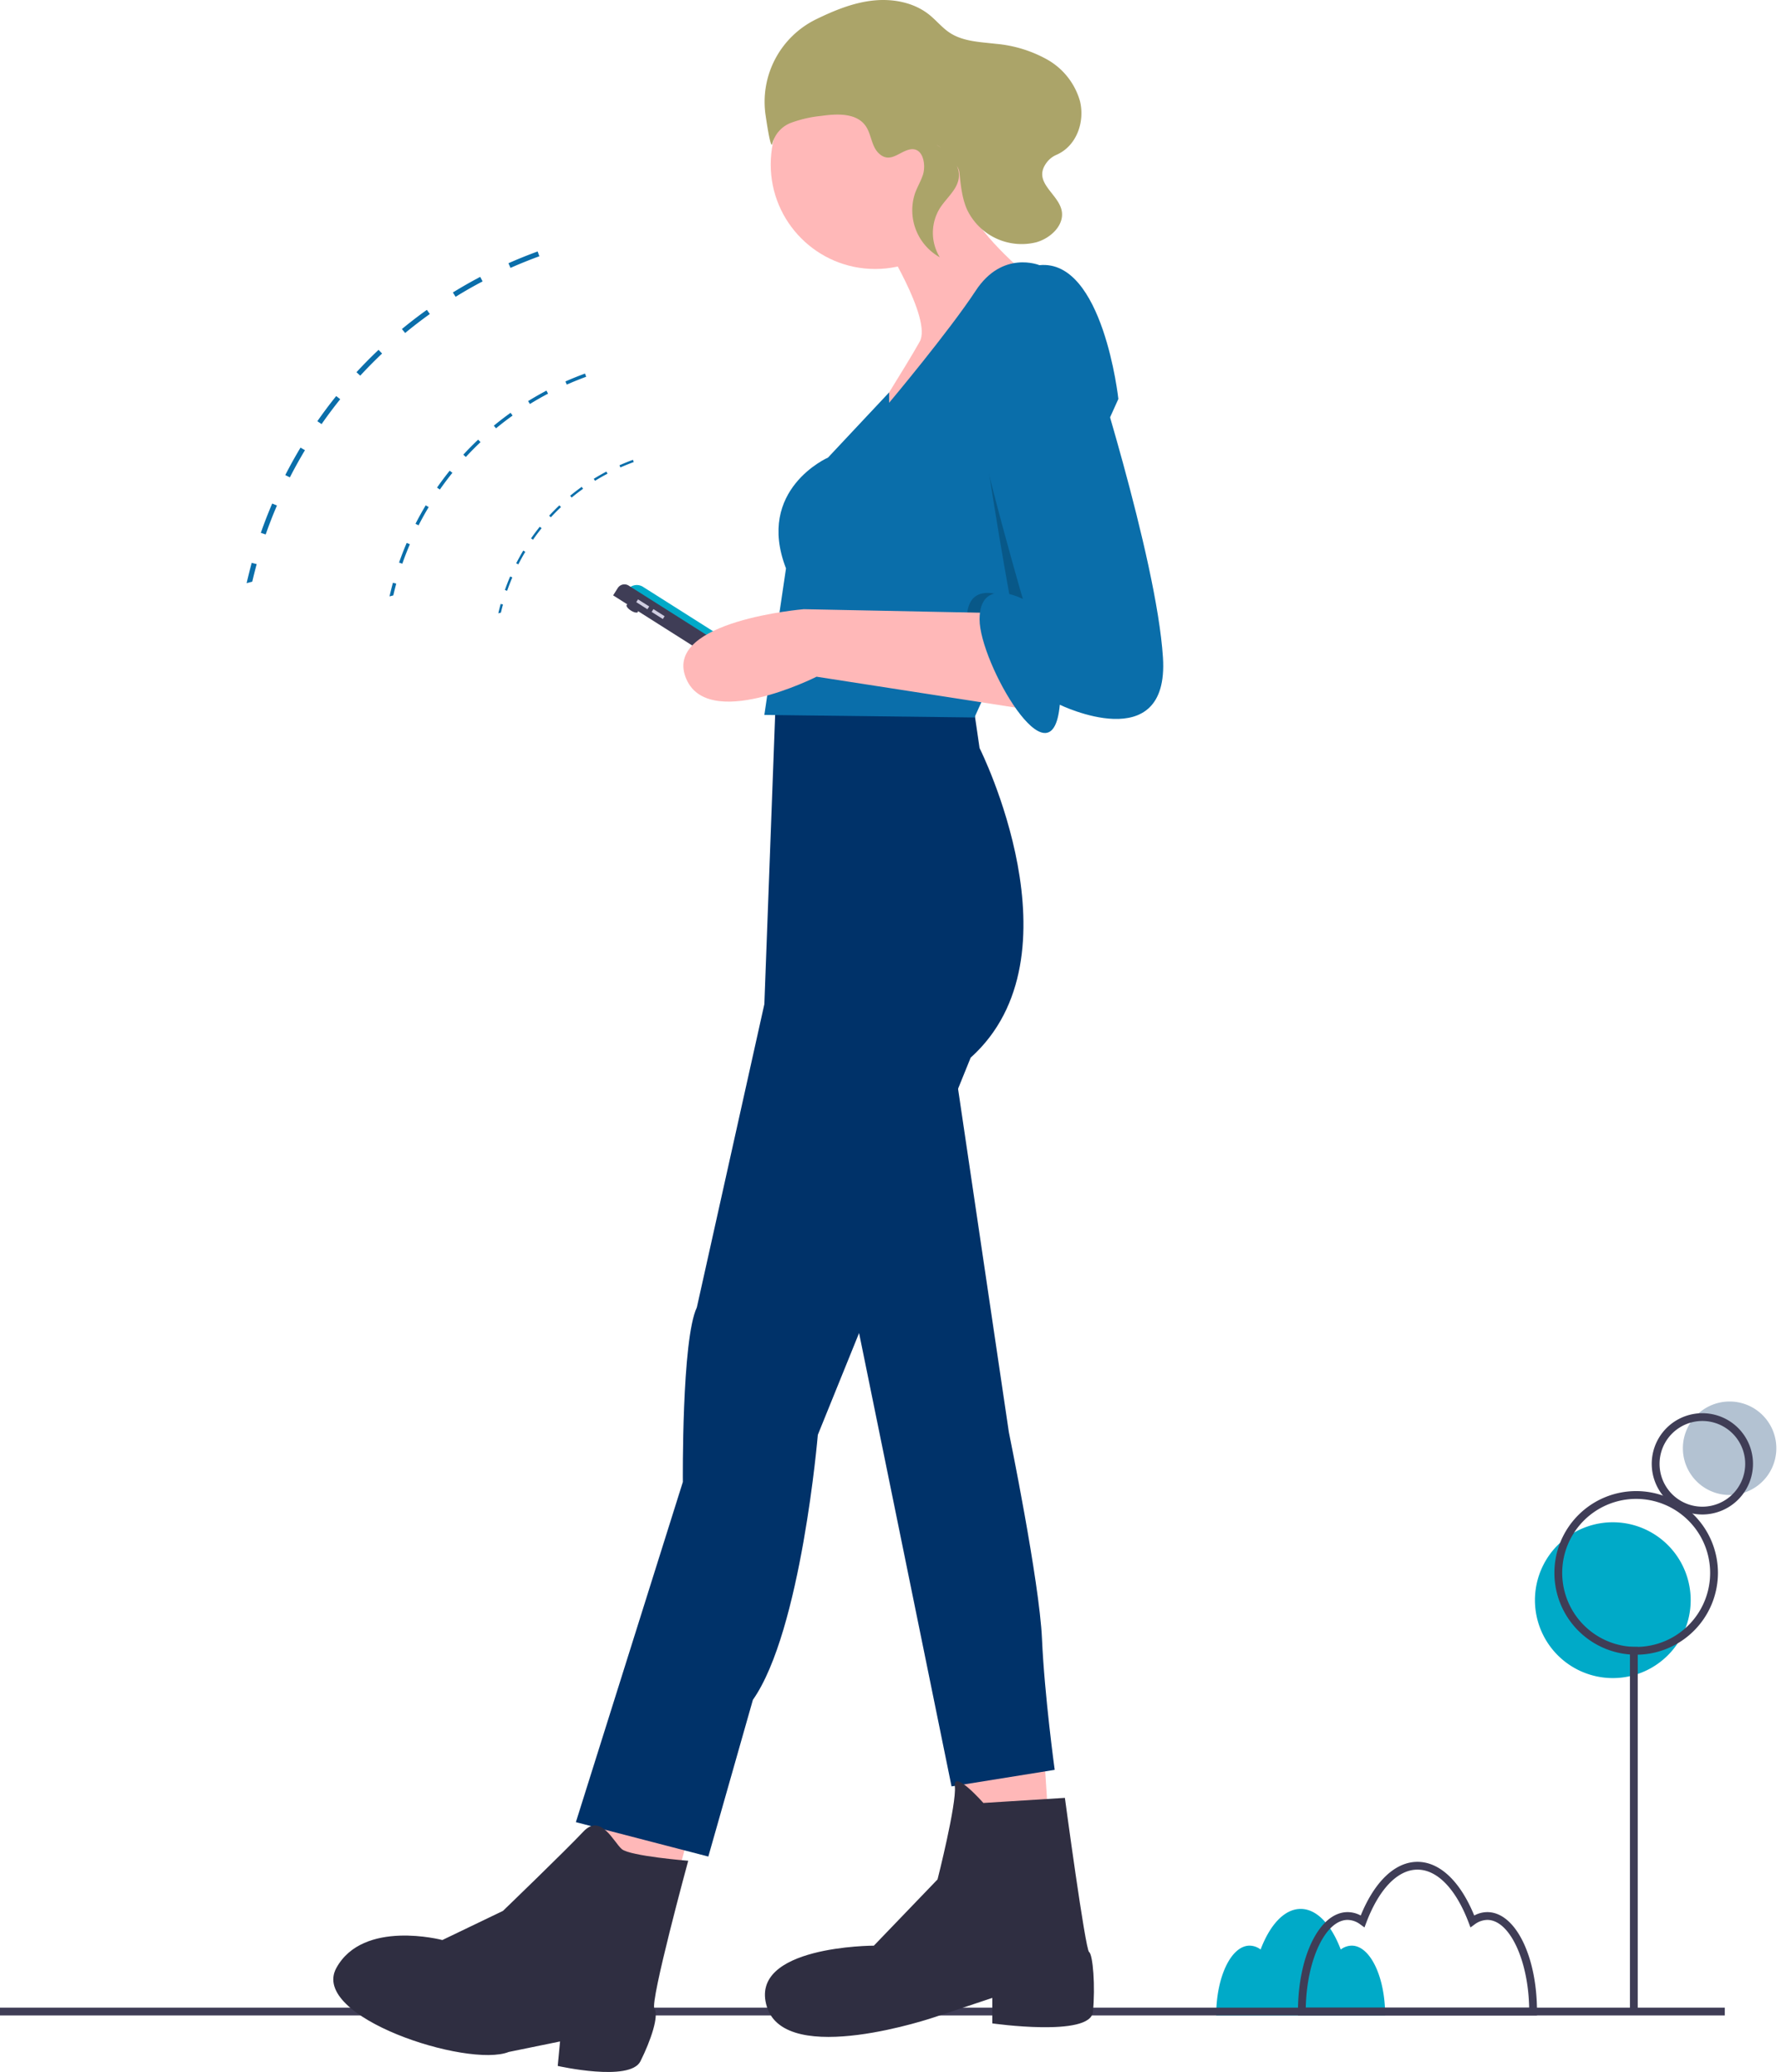 <svg width="215" height="250" fill="none" xmlns="http://www.w3.org/2000/svg"><path d="M163.176 234.756c-.479.01-.943.173-1.323.466-1.129-2.982-2.875-4.898-4.837-4.898-1.963 0-3.709 1.916-4.837 4.898a2.249 2.249 0 00-1.324-.466c-2.229 0-4.037 3.77-4.037 8.421h20.395c0-4.651-1.807-8.421-4.037-8.421z" fill="#00AAC8"/><path d="M208.215 242.237H0v.94h208.215v-.94z" fill="#3F3D56"/><path d="M185.543 243.177h-28.855v-.47c0-6.727 2.634-11.996 5.995-11.996a3.351 3.351 0 011.582.41c1.685-4.125 4.163-6.476 6.851-6.476 2.688 0 5.166 2.351 6.851 6.476a3.347 3.347 0 011.581-.41c3.362 0 5.995 5.269 5.995 11.996v.47zm-27.91-.94h26.966c-.117-5.785-2.383-10.586-5.051-10.586a2.613 2.613 0 00-1.536.548l-.498.361-.217-.575c-1.539-4.067-3.792-6.4-6.181-6.4-2.389 0-4.642 2.333-6.181 6.4l-.218.575-.498-.361a2.609 2.609 0 00-1.536-.548c-2.668 0-4.933 4.801-5.05 10.586zM77.002 73.844c.09-.14-.142-.444-.515-.68-.373-.237-.747-.315-.836-.175-.088.14.142.445.515.68.374.237.748.315.837.175z" fill="#3F3D56"/><path d="M75.692 71.24a1.4 1.4 0 011.932-.433l17.735 11.231a1.4 1.4 0 01.434 1.931l-20.1-12.728z" fill="#00AAC8"/><path d="M74.016 71.835l.558-.881a.956.956 0 011.32-.297l20.193 12.788a1.133 1.133 0 01.351 1.563l-.464.732-21.958-13.905z" fill="#3F3D56"/><path d="M77.022 72.319l-.214.337 1.35.856.215-.338-1.352-.855zm1.858 1.176l-.214.338 1.351.856.214-.338-1.351-.856z" fill="#D0CDE1"/><path d="M105.646 32.455c6.962 0 12.606-5.644 12.606-12.606s-5.644-12.606-12.606-12.606c-6.963 0-12.606 5.644-12.606 12.606s5.643 12.606 12.606 12.606z" fill="#FFB8B8"/><path d="M106.415 28.766s6.149 9.685 4.612 12.452c-1.538 2.767-6.303 10.3-6.303 10.3s21.215-15.68 18.448-19.063c0 0-6.303-5.38-6.611-8.763l-10.146 5.074zm9.839 185.086l.615 9.685 9.839-1.691-.615-9.378-9.839 1.384zm-43.814 5.389l-1.845 6.149 10.915 1.999 1.538-5.688-10.608-2.46z" fill="#FFB8B8"/><path d="M117.253 83.418l.999 6.841s12.607 25.059-1.076 37.357l-18.448 45.505s-1.998 23.675-7.84 31.977l-5.38 18.909-15.989-4.151 12.914-41.047s-.154-17.218 1.69-21.061l8.149-36.589 1.46-39.125s21.523-1.537 23.521 1.384z" fill="#003269"/><path d="M74.78 56.14l.115.26a27.12 27.12 0 011.612-.65l-.097-.267c-.549.2-1.097.421-1.63.657zm-3.103 1.632l.151.242c.49-.303.998-.593 1.51-.86l-.134-.253c-.517.271-1.03.565-1.527.871zm-2.849 2.042l.183.22c.446-.368.91-.724 1.378-1.06l-.166-.231c-.474.34-.945.7-1.395 1.071zm-2.538 2.41l.211.192a26.32 26.32 0 011.221-1.234l-.198-.207c-.423.4-.838.82-1.233 1.249zm-2.184 2.736l.237.161c.329-.472.68-.94 1.04-1.39l-.224-.176c-.365.454-.72.926-1.053 1.405zm-1.791 3.008l.256.128a26.07 26.07 0 01.843-1.518l-.248-.145c-.3.5-.586 1.016-.851 1.535zm-1.366 3.222l.272.093c.19-.543.401-1.087.629-1.616l-.266-.111a25.93 25.93 0 00-.635 1.635zm-.793 2.813l.315-.085c.076-.329.159-.656.247-.98l-.278-.072c-.103.376-.198.754-.284 1.137zm8.101-27.977l.166.378a38.91 38.91 0 012.341-.944l-.14-.388c-.799.292-1.594.612-2.367.954zm-4.507 2.371l.22.35a35.44 35.44 0 012.191-1.249l-.194-.367a37.73 37.73 0 00-2.217 1.266zm-4.136 2.964l.266.319a37.99 37.99 0 012-1.538l-.241-.336a37.258 37.258 0 00-2.025 1.556zM55.93 54.86l.306.28a37.986 37.986 0 011.772-1.793l-.287-.3a37.175 37.175 0 00-1.791 1.813zm-3.172 3.973l.343.234c.478-.685.988-1.365 1.512-2.018l-.326-.256a36.562 36.562 0 00-1.529 2.04zm-2.601 4.368l.372.185c.381-.745.793-1.487 1.224-2.203l-.36-.211a36.811 36.811 0 00-1.236 2.229zm-1.984 4.679l.395.135c.275-.79.582-1.58.913-2.347l-.385-.162a37.738 37.738 0 00-.923 2.374zm-1.152 4.083l.458-.123c.11-.477.23-.953.358-1.421l-.403-.106c-.15.545-.287 1.095-.413 1.65zm14.358-40.201l.248.562a57.915 57.915 0 013.484-1.405l-.21-.577c-1.188.433-2.372.91-3.522 1.42zm-6.707 3.528l.327.522a52.775 52.775 0 013.26-1.86l-.287-.546a56.107 56.107 0 00-3.3 1.883zm-6.156 4.412l.395.474a56.658 56.658 0 012.978-2.29l-.36-.5a55.54 55.54 0 00-3.013 2.316zm-5.484 5.208l.456.416a56.603 56.603 0 012.637-2.669l-.427-.446a55.44 55.44 0 00-2.666 2.699zm-4.721 5.913l.51.348a55.935 55.935 0 012.25-3.004l-.485-.38c-.79.98-1.556 2.002-2.275 3.036zm-3.871 6.501l.553.276a54.722 54.722 0 011.821-3.28l-.535-.314a54.727 54.727 0 00-1.84 3.318zm-2.953 6.964l.587.2c.41-1.174.867-2.35 1.359-3.492l-.573-.241a56.15 56.15 0 00-1.373 3.533zm-1.714 6.077l.681-.184c.163-.709.343-1.417.534-2.115l-.601-.157a56.04 56.04 0 00-.614 2.456z" fill="#0A6EAA"/><path d="M114.87 126.07l6.918 46.735s3.69 17.987 3.997 24.905c.307 6.918 1.537 15.834 1.537 15.834l-12.452 1.999-12.299-60.264 12.299-29.209z" fill="#003269"/><path d="M128.552 216.926l-9.839.615s-3.663-4.151-3.445-1.998c.217 2.152-2.089 11.222-2.089 11.222l-7.687 7.994s-15.22 0-12.913 7.38c2.306 7.379 20.292 1.229 20.292 1.229l6.918-2.306v3.075s11.838 1.691 12.145-1.384c.308-3.074 0-6.918-.461-7.225-.461-.307-2.921-18.602-2.921-18.602zm-45.472 7.589s-7.032-.563-8.017-1.407c-.985-.844-2.532-4.36-4.642-2.11-2.11 2.251-9.705 9.565-9.705 9.565l-7.314 3.516s-9.565-2.531-12.8 3.376c-3.235 5.908 15.894 12.097 20.817 10.128l6.19-1.266-.282 2.953s8.72 1.97 9.986-.562 2.25-5.486 1.688-6.33c-.562-.844 4.08-17.863 4.08-17.863z" fill="#2F2E41"/><path d="M135.009 48.136l-10.891 24.095-4.728 10.46-1.753 3.878-25.366-.307 2.614-17.68c-3.69-9.53 5.073-13.374 5.073-13.374l7.379-7.864v1.253s7.225-8.609 10.454-13.528c3.228-4.92 7.686-3.075 7.686-3.075 7.687-.769 9.532 16.142 9.532 16.142z" fill="#0A6EAA"/><path opacity=".2" d="M124.119 72.23l-4.729 10.46c-1.519-2.84-2.675-6.058-2.675-7.958 0-5.227 5.227-2.46 5.227-2.46s-4.228-23.137-4.228-30.055c0-4.595 3.831 15.798 6.405 30.014z" fill="#000"/><path d="M119.943 73.963l-22.906-.46S80.28 74.885 82.74 81.65c2.46 6.764 15.834 0 15.834 0l26.75 4.15-5.381-11.837z" fill="#FFB8B8"/><path d="M124.248 33.224s-7.994.615-7.994 7.533 7.225 31.515 7.225 31.515-5.227-2.767-5.227 2.46 8.763 20.446 9.686 10.3c0 0 13.221 6.457 12.452-5.688-.769-12.145-9.07-37.818-9.07-37.818s-.923-8.763-7.072-8.302z" fill="#0A6EAA"/><path d="M106.065 18.478c-.883-.854-.867-2.295-1.578-3.297-1.117-1.572-3.443-1.467-5.353-1.195a14.757 14.757 0 00-3.736.867 3.68 3.68 0 00-2.161 2.475c-.15.62-.48-1.138-.815-3.415a11.089 11.089 0 016.144-11.608c2.16-1.05 4.423-1.977 6.811-2.237 2.387-.26 4.935.211 6.808 1.715.856.688 1.552 1.57 2.47 2.173 1.612 1.058 3.653 1.11 5.569 1.333 2.181.188 4.297.838 6.209 1.904a8.392 8.392 0 013.94 5.011c.607 2.472-.383 5.393-2.813 6.465a2.94 2.94 0 00-1.098.806c-1.995 2.439 1.226 3.773 1.693 5.896.389 1.771-1.314 3.375-3.061 3.863a7.3 7.3 0 01-8.378-4.003c-.599-1.39-.736-2.927-.899-4.431-.186-1.722-4.703-4.842-1.654-2.495a4.259 4.259 0 011.353 1.71c.927 2.221-.998 3.481-2.031 5.067a5.64 5.64 0 00-.032 5.963 6.5 6.5 0 01-2.988-7.738c.277-.753.696-1.45.948-2.212.393-1.19.046-3.501-1.71-3.033-1.253.335-2.324 1.688-3.638.416z" fill="#ABA469"/><path d="M208.796 180.383a5.64 5.64 0 100-11.281 5.64 5.64 0 000 11.281z" fill="#003269" fill-opacity=".3"/><path d="M194.697 202.473a9.4 9.4 0 100-18.8 9.4 9.4 0 100 18.8z" fill="#00AAC8"/><path d="M197.705 198.713h-.94v43.711h.94v-43.711z" fill="#3F3D56"/><path d="M197.517 199.653a9.871 9.871 0 119.87-9.87 9.882 9.882 0 01-9.87 9.87zm0-18.8a8.926 8.926 0 00-8.251 5.513 8.932 8.932 0 0011.668 11.667 8.926 8.926 0 002.894-14.562 8.937 8.937 0 00-6.311-2.618z" fill="#3F3D56"/><path d="M205.507 182.733a6.114 6.114 0 01-5.645-3.772 6.103 6.103 0 011.324-6.659 6.116 6.116 0 016.659-1.324 6.105 6.105 0 011.98 9.963 6.114 6.114 0 01-4.318 1.792zm0-11.281a5.172 5.172 0 00-3.656 8.826 5.166 5.166 0 005.634 1.121 5.166 5.166 0 001.676-8.431 5.181 5.181 0 00-3.654-1.516z" fill="#3F3D56"/></svg>